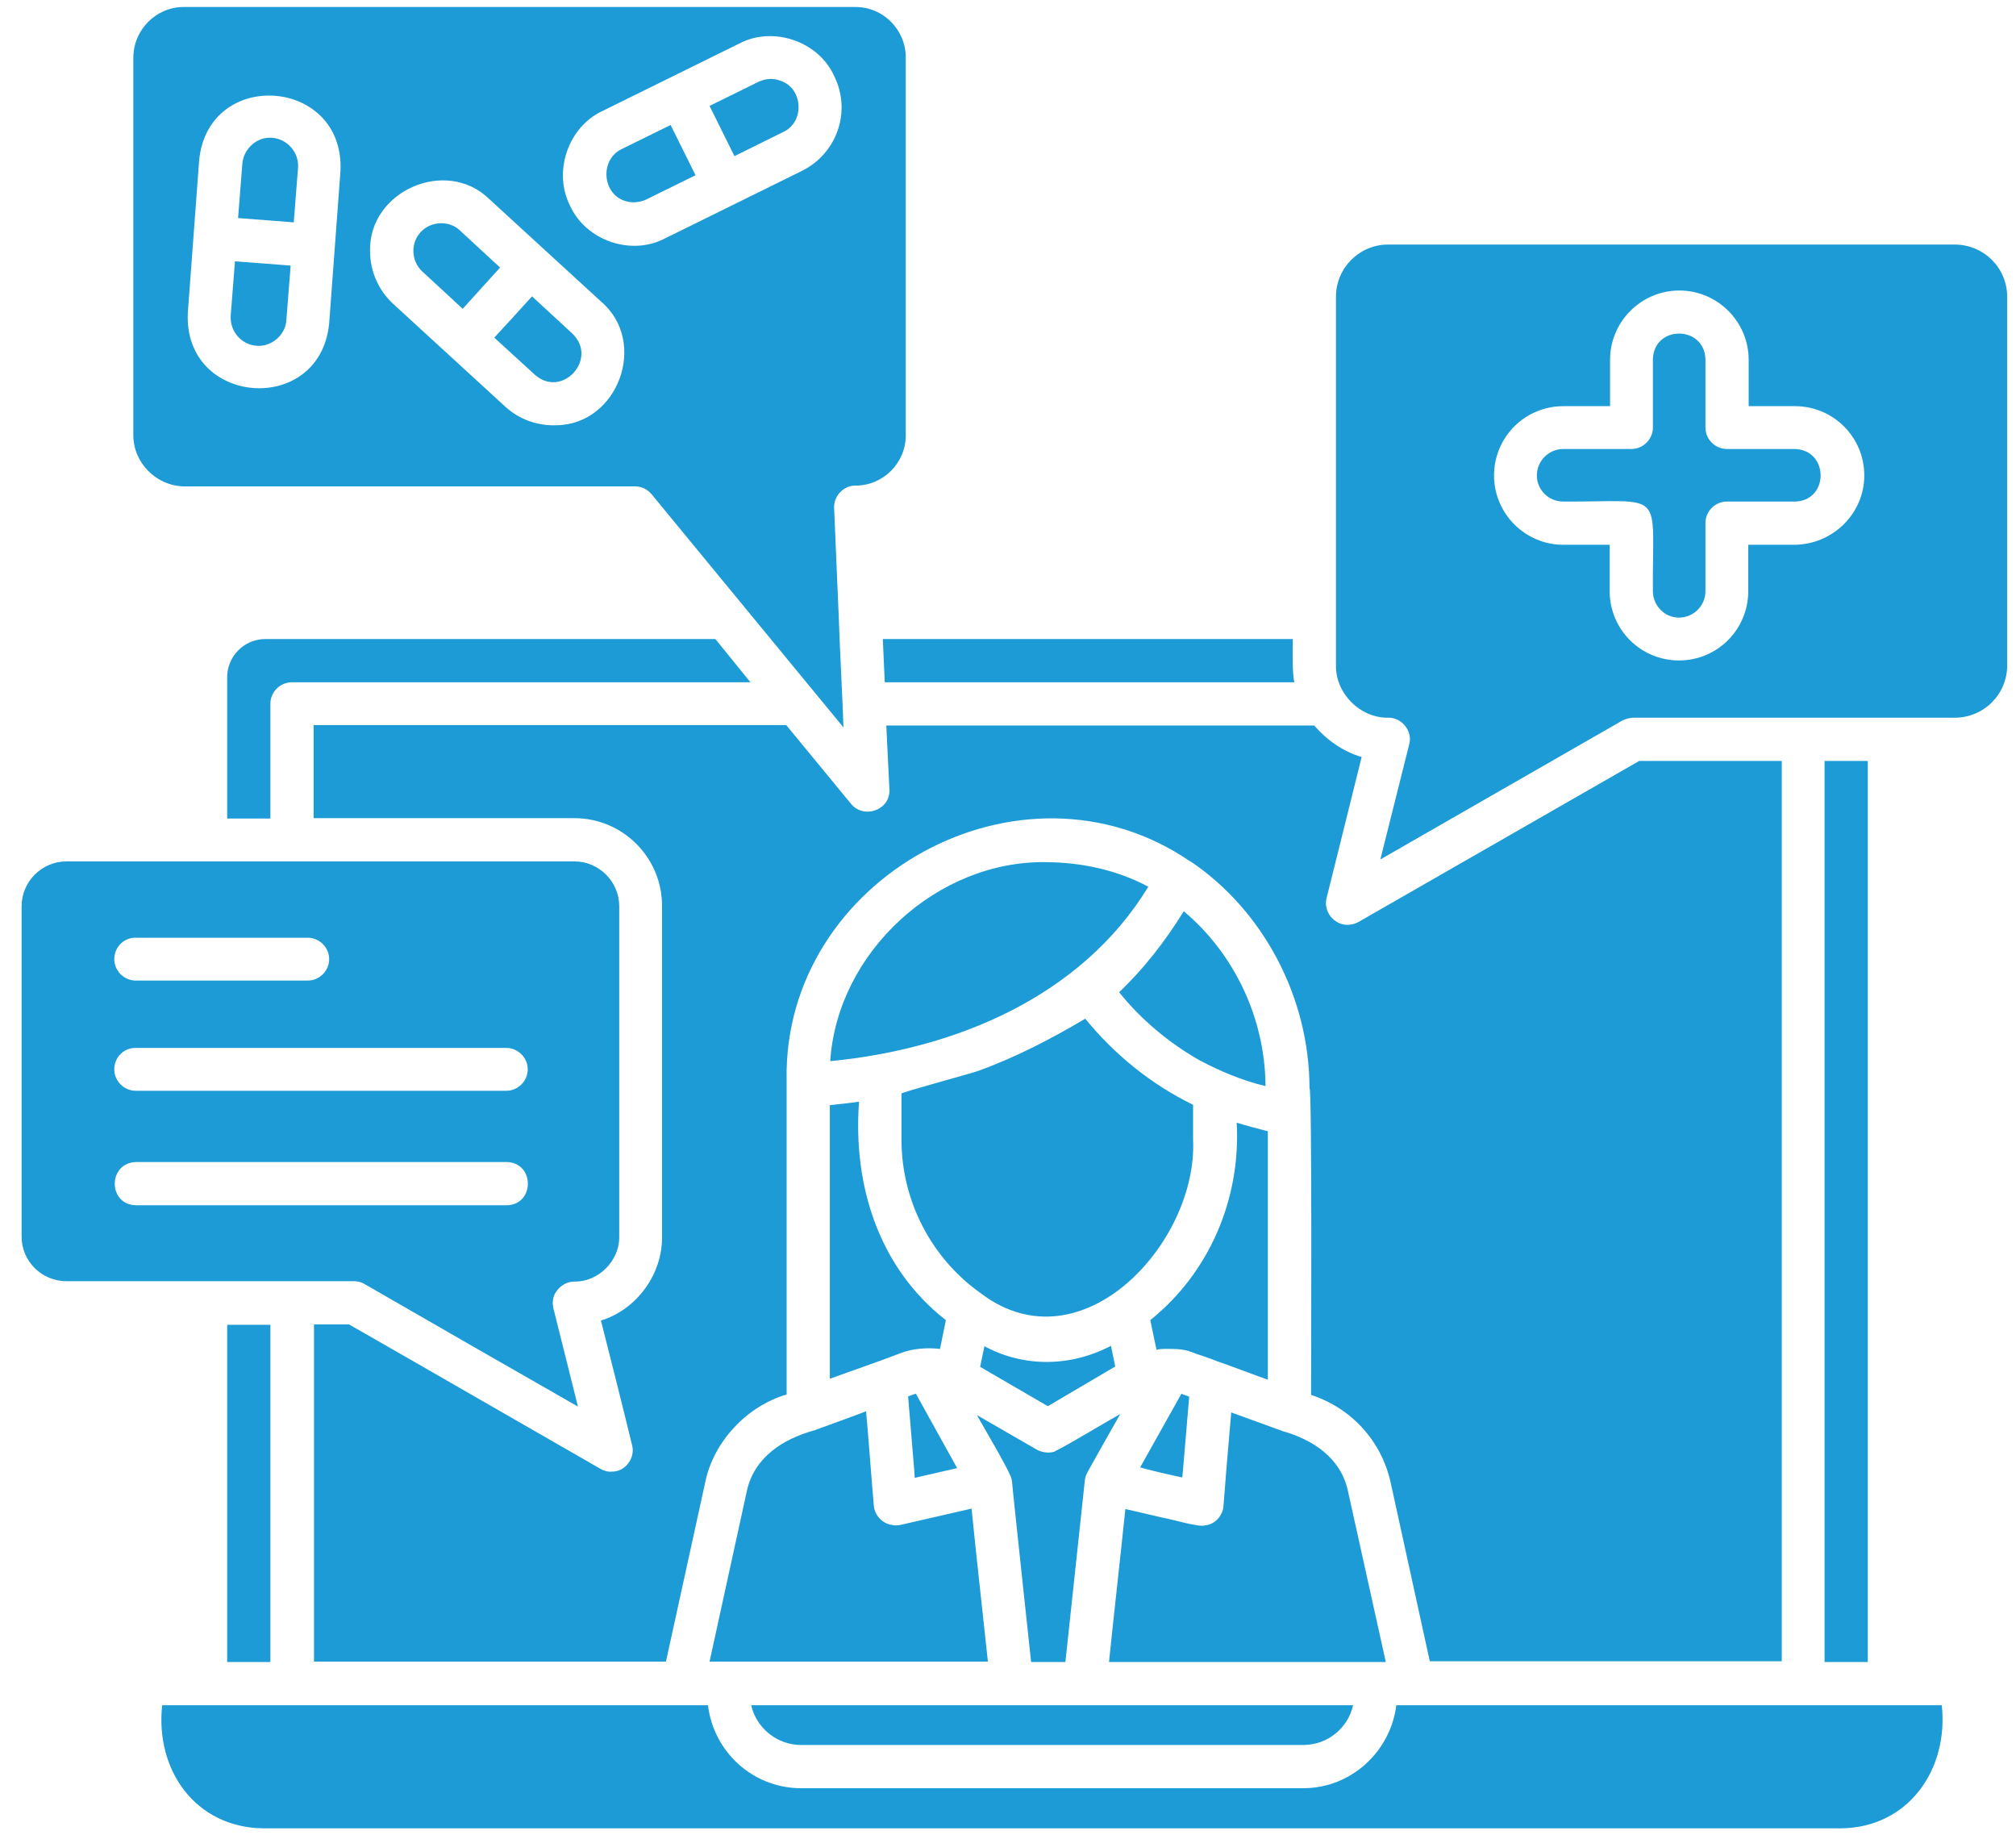<svg width="89" height="81" viewBox="0 0 89 81" fill="none" xmlns="http://www.w3.org/2000/svg">
<path d="M57.071 28.205C57.071 28.686 57.037 29.648 57.14 30.113H39.059L38.973 28.205H57.071ZM80.549 33.584V73.356H82.457V33.584H80.549ZM88.61 13.097V29.373C88.61 30.645 87.579 31.677 86.29 31.677H72.11C71.956 31.677 71.784 31.728 71.629 31.797L60.938 37.933L62.21 32.862C62.382 32.278 61.884 31.659 61.282 31.677C60.045 31.694 58.962 30.611 58.979 29.373V13.097C58.979 11.825 60.01 10.794 61.282 10.794H86.29C87.579 10.794 88.61 11.825 88.61 13.097ZM82.302 20.986C82.302 19.284 80.927 17.927 79.243 17.927H77.198V15.881C77.198 14.197 75.823 12.822 74.138 12.822C72.454 12.822 71.079 14.197 71.079 15.881V17.927H69.016C67.315 17.927 65.957 19.302 65.957 20.986C65.957 22.67 67.332 24.045 69.016 24.045H71.062V26.091C71.062 27.792 72.437 29.15 74.121 29.15C75.823 29.15 77.18 27.775 77.18 26.091V24.045H79.226C80.91 24.028 82.302 22.67 82.302 20.986ZM79.226 19.817H76.235C75.72 19.817 75.29 19.387 75.29 18.872V15.864C75.255 14.351 73.004 14.334 72.97 15.864V18.872C72.97 19.387 72.54 19.817 72.024 19.817H69.016C68.38 19.817 67.848 20.333 67.848 20.986C67.848 21.622 68.363 22.137 69.016 22.137C73.588 22.155 72.935 21.536 72.97 26.091C72.97 26.727 73.485 27.259 74.121 27.259C74.757 27.259 75.29 26.744 75.29 26.091V23.083C75.29 22.567 75.72 22.137 76.235 22.137H79.243C80.755 22.103 80.755 19.852 79.226 19.817ZM52.259 40.219C51.451 41.525 50.523 42.728 49.406 43.794C50.385 45.014 51.605 46.028 52.963 46.801C53.874 47.283 54.854 47.695 55.868 47.936C55.851 44.945 54.493 42.092 52.259 40.219ZM46.226 38.053C41.396 37.95 36.962 42.023 36.652 46.836C42.152 46.303 47.721 44.017 50.695 39.136C49.302 38.397 47.773 38.07 46.226 38.053ZM52.671 50.308V48.761C50.832 47.867 49.199 46.544 47.91 44.962C46.398 45.856 44.851 46.664 43.184 47.266C42.909 47.369 39.798 48.211 39.798 48.263V50.308C39.798 53.006 41.121 55.55 43.321 57.097C47.755 60.431 52.877 54.845 52.671 50.308ZM36.618 60.861C37.649 60.483 38.767 60.105 39.798 59.709C40.296 59.52 40.932 59.469 41.499 59.537L41.757 58.266C38.784 55.945 37.649 52.301 37.924 48.623C37.495 48.692 37.048 48.727 36.635 48.778V60.861H36.618ZM49.234 60.311L49.045 59.4C47.274 60.328 45.212 60.362 43.459 59.417L43.27 60.328L46.26 62.064L49.234 60.311ZM52.74 59.727C52.757 59.727 53.702 60.053 53.702 60.07C54.029 60.173 55.662 60.792 55.971 60.895V49.93C55.507 49.809 55.043 49.689 54.596 49.551C54.785 52.903 53.393 56.169 50.781 58.266L51.056 59.572C51.279 59.52 51.502 59.537 51.726 59.537C52.052 59.537 52.396 59.572 52.74 59.727ZM52.19 65.209L52.207 65.089L52.499 61.651C52.499 61.634 52.173 61.531 52.156 61.514L50.402 64.642L50.334 64.763C50.643 64.866 51.863 65.141 52.19 65.209ZM40.365 61.531L40.09 61.634L40.365 64.934L40.382 65.227C40.846 65.123 41.791 64.9 42.255 64.797L40.434 61.514L40.365 61.531ZM45.521 73.356H47.034L47.893 65.33C47.91 65.209 47.945 65.089 48.013 64.969C48.34 64.384 49.13 62.975 49.457 62.408C48.718 62.82 47.291 63.697 46.535 64.075C46.295 64.144 46.054 64.109 45.813 64.006L43.132 62.459C43.235 62.683 44.73 65.158 44.662 65.33C44.662 65.347 44.679 65.381 44.679 65.398C44.662 65.381 45.521 73.356 45.521 73.356ZM35.363 77.017H57.535C58.618 77.017 59.512 76.261 59.735 75.264H33.163C33.387 76.261 34.298 77.017 35.363 77.017ZM59.512 65.828C59.202 64.35 57.965 63.542 56.624 63.164C56.59 63.147 54.39 62.356 54.355 62.339L54.149 64.745L54.012 66.481C53.977 66.894 53.634 67.289 53.204 67.323C52.946 67.427 51.657 67.031 51.382 66.997L49.681 66.602C49.509 68.286 49.13 71.672 48.959 73.356H61.179L59.512 65.828ZM35.948 63.13C34.573 63.508 33.301 64.316 32.974 65.794L31.324 73.339H43.613C43.441 71.706 43.046 68.183 42.892 66.584C42.135 66.756 40.502 67.134 39.746 67.306C39.626 67.323 39.505 67.341 39.385 67.306C38.956 67.255 38.612 66.876 38.577 66.464C38.526 65.931 38.285 62.752 38.234 62.287C38.182 62.322 35.999 63.112 35.948 63.13ZM11.937 73.356V58.472H10.029V73.356H11.937ZM57.535 78.925H35.363C33.232 78.925 31.496 77.309 31.256 75.264H7.159C6.849 78.1 8.602 80.644 11.593 80.695H81.288C84.245 80.661 86.032 78.1 85.723 75.264H61.643C61.385 77.309 59.649 78.925 57.535 78.925ZM15.649 56.547H2.931C1.848 56.547 0.954 55.67 0.954 54.587V39.995C0.954 38.913 1.848 38.019 2.931 38.019H25.36C26.443 38.019 27.337 38.913 27.337 39.995V54.587C27.354 55.636 26.426 56.581 25.36 56.564C25.068 56.564 24.793 56.702 24.604 56.942C24.415 57.166 24.363 57.458 24.432 57.75C24.793 59.194 25.154 60.638 25.515 62.081C22.387 60.294 19.241 58.489 16.113 56.684C15.976 56.598 15.804 56.547 15.649 56.547ZM5.045 42.333C5.045 42.848 5.474 43.278 5.99 43.278H13.587C14.102 43.278 14.532 42.848 14.532 42.333C14.532 41.817 14.102 41.388 13.587 41.388H6.007C5.474 41.37 5.045 41.8 5.045 42.333ZM5.045 47.197C5.045 47.712 5.474 48.142 5.99 48.142H22.352C22.868 48.142 23.298 47.712 23.298 47.197C23.298 46.681 22.868 46.252 22.352 46.252H6.007C5.474 46.234 5.045 46.664 5.045 47.197ZM6.007 53.195H22.37C23.607 53.178 23.624 51.322 22.37 51.287H6.007C4.752 51.322 4.752 53.178 6.007 53.195ZM31.582 28.205H11.713C10.785 28.205 10.029 28.961 10.029 29.889V36.128H11.937V31.058C11.937 30.542 12.367 30.113 12.882 30.113H33.129L31.582 28.205ZM39.265 34.839C39.316 35.75 38.148 36.162 37.581 35.492L34.71 32.003H13.845V36.111H25.36C27.491 36.111 29.227 37.847 29.227 39.978V54.587C29.245 56.237 28.11 57.801 26.529 58.283C26.993 60.105 27.457 61.944 27.904 63.783C28.059 64.35 27.595 64.969 27.01 64.951C26.838 64.969 26.666 64.917 26.512 64.831C22.885 62.752 19.018 60.517 15.409 58.455H13.862V73.339H29.399L31.135 65.416C31.496 63.645 32.957 62.064 34.727 61.548V47.678C34.556 38.758 45.074 32.931 52.517 38.002H52.534C55.782 40.184 57.81 44.034 57.81 48.039C57.931 47.764 57.879 61.342 57.879 61.566C59.666 62.15 60.973 63.594 61.385 65.398L63.121 73.322H78.659V33.584H72.368L59.959 40.7C59.804 40.786 59.632 40.82 59.46 40.82C58.876 40.803 58.412 40.219 58.566 39.634L60.113 33.413C59.288 33.172 58.566 32.656 58.017 32.02H39.127L39.265 34.839ZM5.887 19.216V2.544C5.887 1.323 6.884 0.309 8.104 0.309H37.77C38.99 0.309 39.987 1.306 39.987 2.544V19.216C39.987 20.436 38.99 21.433 37.77 21.433C37.254 21.416 36.79 21.897 36.824 22.43L37.031 27.294C37.065 28.445 37.202 30.972 37.237 32.106L28.763 21.811C28.574 21.587 28.317 21.467 28.024 21.467H8.104C6.884 21.433 5.887 20.419 5.887 19.216ZM25.171 9.092C25.876 10.622 27.87 11.309 29.365 10.519L35.398 7.545C36.962 6.772 37.598 4.898 36.824 3.352C36.137 1.822 34.126 1.134 32.63 1.925L26.598 4.898C25.085 5.603 24.398 7.58 25.171 9.092ZM16.337 11.086C16.337 11.928 16.68 12.787 17.351 13.406L19.826 15.675L22.301 17.944C22.92 18.511 23.727 18.803 24.57 18.769C27.285 18.734 28.626 15.108 26.546 13.32L24.071 11.052L21.596 8.783C19.688 6.927 16.268 8.439 16.337 11.086ZM8.293 13.784C8.07 17.927 14.137 18.391 14.532 14.266C14.652 12.598 14.91 9.23 15.03 7.562C15.237 3.42 9.187 2.973 8.791 7.081C8.671 8.766 8.413 12.117 8.293 13.784ZM34.573 5.827C35.552 5.38 35.449 3.867 34.435 3.558C34.126 3.437 33.782 3.472 33.49 3.609L31.324 4.675L32.424 6.892L34.573 5.827ZM27.595 8.869C27.904 8.972 28.248 8.937 28.54 8.8L30.706 7.734L29.605 5.517L27.44 6.583C26.477 7.047 26.581 8.559 27.595 8.869ZM23.607 16.534C24.81 17.617 26.443 15.83 25.257 14.713L23.487 13.08C23.074 13.544 22.232 14.455 21.82 14.902L23.607 16.534ZM20.427 13.63L22.077 11.808L20.307 10.175C19.843 9.711 19.001 9.762 18.571 10.244C18.107 10.742 18.159 11.533 18.64 11.98L20.427 13.63ZM12.968 9.814L13.157 7.408C13.209 6.737 12.693 6.136 12.023 6.084C11.352 6.016 10.751 6.566 10.699 7.219L10.51 9.625C11.129 9.677 12.367 9.762 12.968 9.814ZM11.335 15.262C11.988 15.314 12.607 14.781 12.642 14.128L12.831 11.722C12.212 11.67 10.992 11.584 10.373 11.533L10.184 13.939C10.149 14.627 10.648 15.211 11.335 15.262Z" fill="#1D9BD7"/>
</svg>
